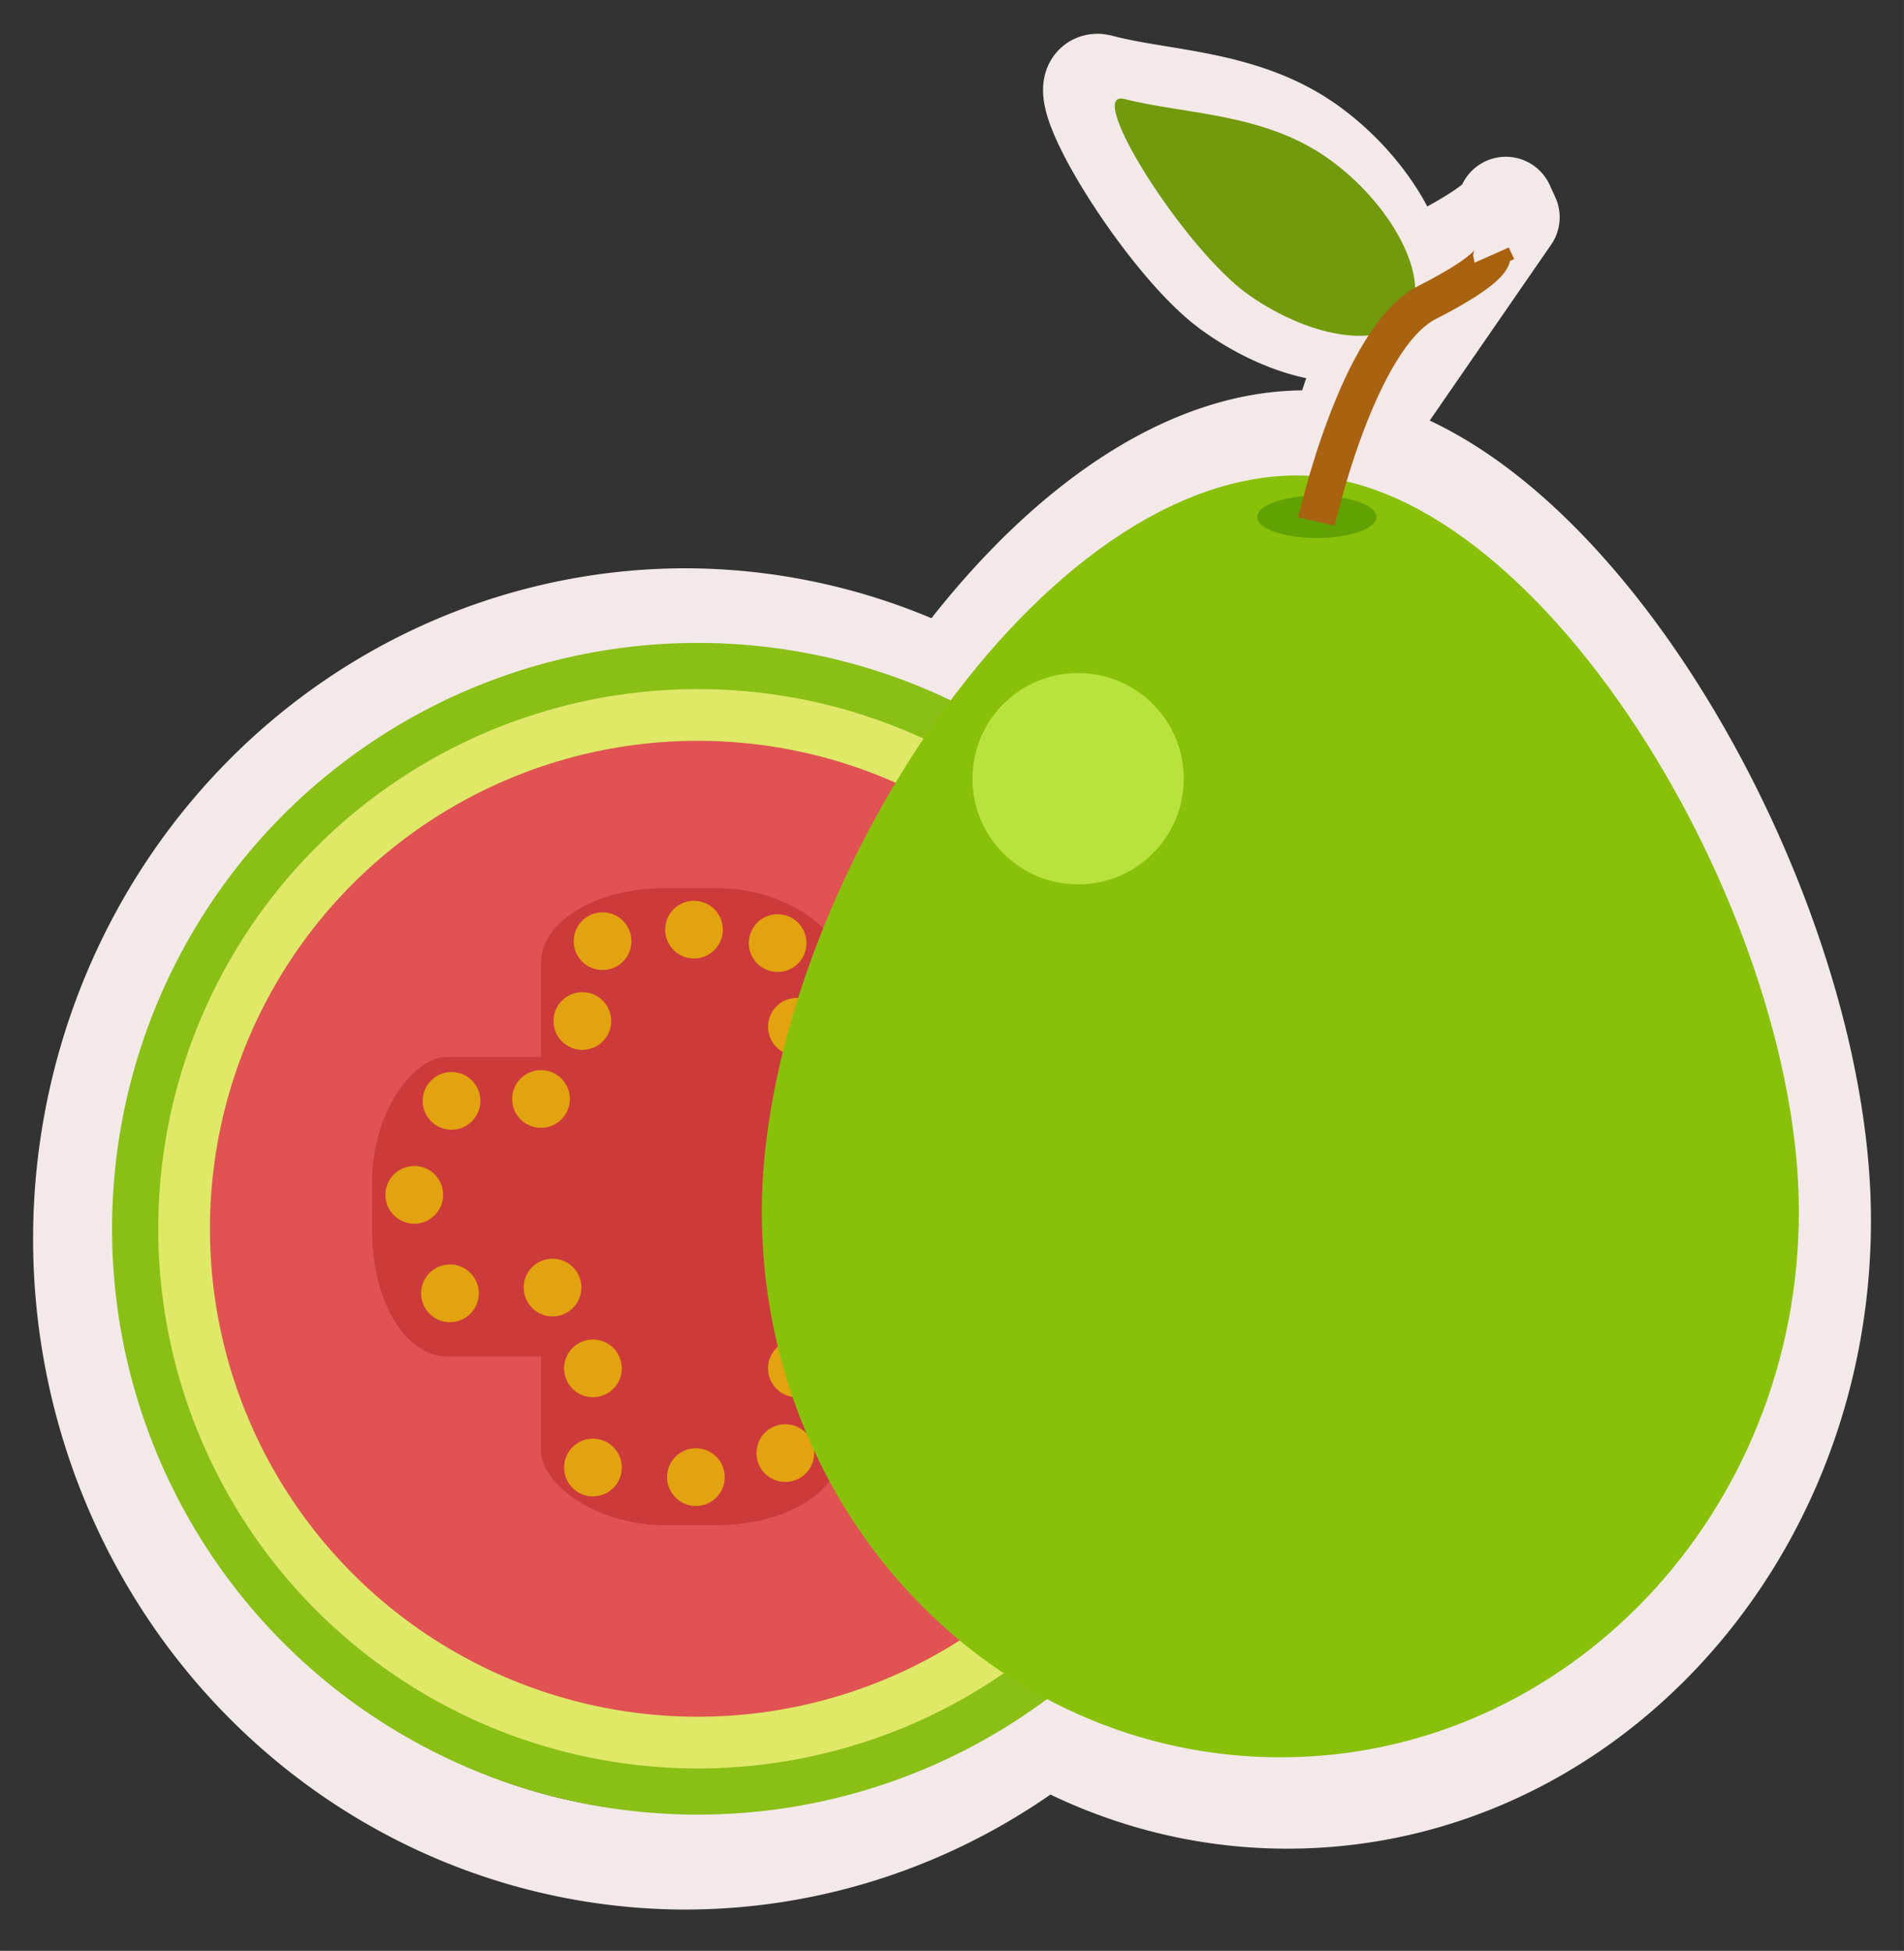 <?xml version="1.0" encoding="UTF-8" standalone="no"?>
<!-- Created with Inkscape (http://www.inkscape.org/) -->

<svg
   xmlns:dc="http://purl.org/dc/elements/1.1/"
   xmlns:cc="http://creativecommons.org/ns#"
   xmlns:rdf="http://www.w3.org/1999/02/22-rdf-syntax-ns#"
   xmlns:svg="http://www.w3.org/2000/svg"
   xmlns="http://www.w3.org/2000/svg"
   xmlns:sodipodi="http://sodipodi.sourceforge.net/DTD/sodipodi-0.dtd"
   xmlns:inkscape="http://www.inkscape.org/namespaces/inkscape"
   width="123.441"
   height="126.444"
   viewBox="0 0 32.66 33.455"
   version="1.1"
   id="svg8"
   sodipodi:docname="guava.svg"
   inkscape:version="0.92.3 (unknown)">
  <rect x="0" y="0" width="32.66" height="33.455" fill="#333333" stroke="none"/>
  <defs
     id="defs2" />
  <sodipodi:namedview
     id="base"
     pagecolor="#ffffff"
     bordercolor="#666666"
     borderopacity="1.0"
     inkscape:pageopacity="0.0"
     inkscape:pageshadow="2"
     inkscape:zoom="2.8"
     inkscape:cx="44.126897"
     inkscape:cy="69.057913"
     inkscape:document-units="px"
     inkscape:current-layer="layer1"
     showgrid="false"
     inkscape:window-width="1024"
     inkscape:window-height="573"
     inkscape:window-x="0"
     inkscape:window-y="0"
     inkscape:window-maximized="1"
     inkscape:lockguides="true"
     inkscape:snap-global="false"
     fit-margin-top="0"
     fit-margin-left="0"
     fit-margin-right="0"
     fit-margin-bottom="0.5"
     units="px" />
  <g
     inkscape:label="Capa 1"
     inkscape:groupmode="layer"
     id="layer1"
     transform="translate(-90.737,-134.397)">
    <path
       style="opacity:1;fill:none;fill-opacity:1;stroke:#f3e9e9;stroke-width:1.655;stroke-linecap:round;stroke-linejoin:round;stroke-miterlimit:4;stroke-dasharray:none;stroke-dashoffset:0;stroke-opacity:1;paint-order:stroke markers fill"
       d="m 109.567,135.804 c -0.563,-0.004 1.153,2.771 2.254,3.573 0.957,0.696 2.051,0.938 2.602,0.595 -0.342,0.664 -0.592,1.429 -0.754,1.996 -0.208,-0.032 -0.416,-0.053 -0.623,-0.049 -2.177,0.038 -4.358,1.743 -6.071,4.108 a 10.372,10.673 0 0 0 -4.471,-1.057 10.372,10.673 0 0 0 -10.372,10.673 10.372,10.673 0 0 0 10.372,10.673 10.372,10.673 0 0 0 6.176,-2.113 c 1.244,0.682 2.65,1.069 4.14,1.069 5.072,0 9.183,-4.454 9.183,-9.947 0,-5.104 -4.005,-12.356 -8.035,-13.299 l 2.695,-3.903 -0.096,-0.21 c 0,0 0.086,0.211 -1.147,0.856 -0.236,0.124 -0.454,0.348 -0.652,0.628 0.067,-0.707 -0.57,-1.796 -1.542,-2.504 -1.137,-0.827 -2.539,-0.798 -3.597,-1.077 -0.023,-0.006 -0.043,-0.009 -0.062,-0.01 z"
       id="circle938"
       inkscape:connector-curvature="0" />
    <circle
       style="opacity:1;fill:#8abf16;fill-opacity:1;stroke:none;stroke-width:0.743;stroke-linecap:round;stroke-linejoin:round;stroke-miterlimit:4;stroke-dasharray:none;stroke-dashoffset:0;stroke-opacity:1;paint-order:stroke markers fill"
       id="path874"
       cx="102.706"
       cy="155.469"
       r="10.047" />
    <circle
       r="9.255"
       cy="155.469"
       cx="102.706"
       id="circle876"
       style="opacity:1;fill:#dfe867;fill-opacity:1;stroke:none;stroke-width:0.685;stroke-linecap:round;stroke-linejoin:round;stroke-miterlimit:4;stroke-dasharray:none;stroke-dashoffset:0;stroke-opacity:1;paint-order:stroke markers fill" />
    <circle
       style="opacity:1;fill:#e05352;fill-opacity:1;stroke:none;stroke-width:0.619;stroke-linecap:round;stroke-linejoin:round;stroke-miterlimit:4;stroke-dasharray:none;stroke-dashoffset:0;stroke-opacity:1;paint-order:stroke markers fill"
       id="circle878"
       cx="102.706"
       cy="155.469"
       r="8.368" />
    <rect
       style="opacity:1;fill:#cc3a3a;fill-opacity:1;stroke:none;stroke-width:0.554;stroke-linecap:round;stroke-linejoin:round;stroke-miterlimit:4;stroke-dasharray:none;stroke-dashoffset:0;stroke-opacity:1;paint-order:stroke markers fill"
       id="rect894"
       width="5.134"
       height="10.924"
       x="100.017"
       y="149.628"
       ry="1.278"
       rx="2.122" />
    <rect
       rx="2.122"
       ry="1.278"
       y="-108.046"
       x="152.523"
       height="10.924"
       width="5.134"
       id="rect896"
       style="opacity:1;fill:#cc3a3a;fill-opacity:1;stroke:none;stroke-width:0.554;stroke-linecap:round;stroke-linejoin:round;stroke-miterlimit:4;stroke-dasharray:none;stroke-dashoffset:0;stroke-opacity:1;paint-order:stroke markers fill"
       transform="rotate(90)" />
    <ellipse
       ry="0.495"
       rx="0.495"
       cy="150.339"
       cx="102.641"
       id="ellipse900"
       style="opacity:1;fill:#e3a20f;fill-opacity:1;stroke:none;stroke-width:0.46;stroke-linecap:round;stroke-linejoin:round;stroke-miterlimit:4;stroke-dasharray:none;stroke-dashoffset:0;stroke-opacity:1;paint-order:stroke markers fill" />
    <ellipse
       ry="0.495"
       rx="0.495"
       cy="150.57"
       cx="104.076"
       id="ellipse902"
       style="opacity:1;fill:#e3a20f;fill-opacity:1;stroke:none;stroke-width:0.46;stroke-linecap:round;stroke-linejoin:round;stroke-miterlimit:4;stroke-dasharray:none;stroke-dashoffset:0;stroke-opacity:1;paint-order:stroke markers fill" />
    <ellipse
       ry="0.495"
       rx="0.495"
       cy="150.537"
       cx="101.073"
       id="ellipse904"
       style="opacity:1;fill:#e3a20f;fill-opacity:1;stroke:none;stroke-width:0.46;stroke-linecap:round;stroke-linejoin:round;stroke-miterlimit:4;stroke-dasharray:none;stroke-dashoffset:0;stroke-opacity:1;paint-order:stroke markers fill" />
    <ellipse
       ry="0.495"
       rx="0.495"
       cy="152.005"
       cx="104.406"
       id="ellipse906"
       style="opacity:1;fill:#e3a20f;fill-opacity:1;stroke:none;stroke-width:0.46;stroke-linecap:round;stroke-linejoin:round;stroke-miterlimit:4;stroke-dasharray:none;stroke-dashoffset:0;stroke-opacity:1;paint-order:stroke markers fill" />
    <ellipse
       ry="0.495"
       rx="0.495"
       cy="151.906"
       cx="100.726"
       id="ellipse908"
       style="opacity:1;fill:#e3a20f;fill-opacity:1;stroke:none;stroke-width:0.46;stroke-linecap:round;stroke-linejoin:round;stroke-miterlimit:4;stroke-dasharray:none;stroke-dashoffset:0;stroke-opacity:1;paint-order:stroke markers fill" />
    <ellipse
       ry="0.495"
       rx="0.495"
       cy="153.193"
       cx="105.413"
       id="ellipse910"
       style="opacity:1;fill:#e3a20f;fill-opacity:1;stroke:none;stroke-width:0.46;stroke-linecap:round;stroke-linejoin:round;stroke-miterlimit:4;stroke-dasharray:none;stroke-dashoffset:0;stroke-opacity:1;paint-order:stroke markers fill" />
    <ellipse
       ry="0.495"
       rx="0.495"
       cy="153.193"
       cx="106.848"
       id="ellipse912"
       style="opacity:1;fill:#e3a20f;fill-opacity:1;stroke:none;stroke-width:0.46;stroke-linecap:round;stroke-linejoin:round;stroke-miterlimit:4;stroke-dasharray:none;stroke-dashoffset:0;stroke-opacity:1;paint-order:stroke markers fill" />
    <ellipse
       ry="0.495"
       rx="0.495"
       cy="154.695"
       cx="107.36"
       id="ellipse914"
       style="opacity:1;fill:#e3a20f;fill-opacity:1;stroke:none;stroke-width:0.46;stroke-linecap:round;stroke-linejoin:round;stroke-miterlimit:4;stroke-dasharray:none;stroke-dashoffset:0;stroke-opacity:1;paint-order:stroke markers fill" />
    <ellipse
       ry="0.495"
       rx="0.495"
       cy="156.263"
       cx="107.145"
       id="ellipse916"
       style="opacity:1;fill:#e3a20f;fill-opacity:1;stroke:none;stroke-width:0.46;stroke-linecap:round;stroke-linejoin:round;stroke-miterlimit:4;stroke-dasharray:none;stroke-dashoffset:0;stroke-opacity:1;paint-order:stroke markers fill" />
    <ellipse
       ry="0.495"
       rx="0.495"
       cy="156.774"
       cx="105.743"
       id="ellipse918"
       style="opacity:1;fill:#e3a20f;fill-opacity:1;stroke:none;stroke-width:0.46;stroke-linecap:round;stroke-linejoin:round;stroke-miterlimit:4;stroke-dasharray:none;stroke-dashoffset:0;stroke-opacity:1;paint-order:stroke markers fill" />
    <ellipse
       ry="0.495"
       rx="0.495"
       cy="157.863"
       cx="104.406"
       id="ellipse920"
       style="opacity:1;fill:#e3a20f;fill-opacity:1;stroke:none;stroke-width:0.46;stroke-linecap:round;stroke-linejoin:round;stroke-miterlimit:4;stroke-dasharray:none;stroke-dashoffset:0;stroke-opacity:1;paint-order:stroke markers fill" />
    <ellipse
       ry="0.495"
       rx="0.495"
       cy="159.316"
       cx="104.208"
       id="ellipse922"
       style="opacity:1;fill:#e3a20f;fill-opacity:1;stroke:none;stroke-width:0.46;stroke-linecap:round;stroke-linejoin:round;stroke-miterlimit:4;stroke-dasharray:none;stroke-dashoffset:0;stroke-opacity:1;paint-order:stroke markers fill" />
    <ellipse
       ry="0.495"
       rx="0.495"
       cy="159.728"
       cx="102.674"
       id="ellipse924"
       style="opacity:1;fill:#e3a20f;fill-opacity:1;stroke:none;stroke-width:0.46;stroke-linecap:round;stroke-linejoin:round;stroke-miterlimit:4;stroke-dasharray:none;stroke-dashoffset:0;stroke-opacity:1;paint-order:stroke markers fill" />
    <ellipse
       ry="0.495"
       rx="0.495"
       cy="159.563"
       cx="100.908"
       id="ellipse926"
       style="opacity:1;fill:#e3a20f;fill-opacity:1;stroke:none;stroke-width:0.46;stroke-linecap:round;stroke-linejoin:round;stroke-miterlimit:4;stroke-dasharray:none;stroke-dashoffset:0;stroke-opacity:1;paint-order:stroke markers fill" />
    <ellipse
       ry="0.495"
       rx="0.495"
       cy="157.863"
       cx="100.908"
       id="ellipse928"
       style="opacity:1;fill:#e3a20f;fill-opacity:1;stroke:none;stroke-width:0.46;stroke-linecap:round;stroke-linejoin:round;stroke-miterlimit:4;stroke-dasharray:none;stroke-dashoffset:0;stroke-opacity:1;paint-order:stroke markers fill" />
    <ellipse
       ry="0.495"
       rx="0.495"
       cy="156.477"
       cx="100.215"
       id="ellipse930"
       style="opacity:1;fill:#e3a20f;fill-opacity:1;stroke:none;stroke-width:0.46;stroke-linecap:round;stroke-linejoin:round;stroke-miterlimit:4;stroke-dasharray:none;stroke-dashoffset:0;stroke-opacity:1;paint-order:stroke markers fill" />
    <ellipse
       ry="0.495"
       rx="0.495"
       cy="156.576"
       cx="98.455"
       id="ellipse932"
       style="opacity:1;fill:#e3a20f;fill-opacity:1;stroke:none;stroke-width:0.46;stroke-linecap:round;stroke-linejoin:round;stroke-miterlimit:4;stroke-dasharray:none;stroke-dashoffset:0;stroke-opacity:1;paint-order:stroke markers fill" />
    <ellipse
       ry="0.495"
       rx="0.495"
       cy="154.887"
       cx="97.843"
       id="ellipse934"
       style="opacity:1;fill:#e3a20f;fill-opacity:1;stroke:none;stroke-width:0.46;stroke-linecap:round;stroke-linejoin:round;stroke-miterlimit:4;stroke-dasharray:none;stroke-dashoffset:0;stroke-opacity:1;paint-order:stroke markers fill" />
    <ellipse
       ry="0.495"
       rx="0.495"
       cy="153.276"
       cx="98.482"
       id="ellipse936"
       style="opacity:1;fill:#e3a20f;fill-opacity:1;stroke:none;stroke-width:0.46;stroke-linecap:round;stroke-linejoin:round;stroke-miterlimit:4;stroke-dasharray:none;stroke-dashoffset:0;stroke-opacity:1;paint-order:stroke markers fill" />
    <ellipse
       style="opacity:1;fill:#e3a20f;fill-opacity:1;stroke:none;stroke-width:0.46;stroke-linecap:round;stroke-linejoin:round;stroke-miterlimit:4;stroke-dasharray:none;stroke-dashoffset:0;stroke-opacity:1;paint-order:stroke markers fill"
       id="path898"
       cx="100.017"
       cy="153.243"
       rx="0.495"
       ry="0.495" />
    <path
       style="opacity:1;fill:#73990c;fill-opacity:1;stroke:none;stroke-width:0.412;stroke-linecap:round;stroke-linejoin:round;stroke-miterlimit:4;stroke-dasharray:none;stroke-dashoffset:0;stroke-opacity:1;paint-order:stroke markers fill"
       d="m 113.511,137.109 c 1.101,0.779 1.762,2.05 1.403,2.661 -0.373,0.635 -1.662,0.458 -2.764,-0.321 -1.101,-0.779 -2.837,-3.537 -2.124,-3.354 1.025,0.263 2.383,0.235 3.485,1.014 z"
       id="path871"
       inkscape:connector-curvature="0"
       sodipodi:nodetypes="sssss" />
    <path
       style="opacity:1;fill:#89c10a;fill-opacity:1;stroke:none;stroke-width:1.676;stroke-linecap:round;stroke-linejoin:round;stroke-miterlimit:4;stroke-dasharray:none;stroke-dashoffset:0;stroke-opacity:1;paint-order:stroke markers fill"
       d="m 121.594,155.17 c 0,5.171 -3.983,9.363 -8.895,9.363 -4.913,0 -8.895,-4.192 -8.895,-9.363 0,-5.171 4.567,-12.542 9.114,-12.619 4.182,-0.07 8.676,7.448 8.676,12.619 z"
       id="path862"
       inkscape:connector-curvature="0"
       sodipodi:nodetypes="sssss" />
    <circle
       style="opacity:1;fill:#b8e33d;fill-opacity:1;stroke:none;stroke-width:1.873;stroke-linecap:round;stroke-linejoin:round;stroke-miterlimit:4;stroke-dasharray:none;stroke-dashoffset:0;stroke-opacity:1;paint-order:stroke markers fill"
       id="path865"
       cx="109.23"
       cy="147.751"
       r="1.812" />
    <ellipse
       style="opacity:1;fill:#62a102;fill-opacity:1;stroke:none;stroke-width:1.581;stroke-linecap:round;stroke-linejoin:round;stroke-miterlimit:4;stroke-dasharray:none;stroke-dashoffset:0;stroke-opacity:1;paint-order:stroke markers fill"
       id="path867"
       cx="113.325"
       cy="143.261"
       rx="1.023"
       ry="0.363" />
    <path
       style="fill:none;fill-opacity:1;stroke:#a9620f;stroke-width:0.642;stroke-linecap:butt;stroke-linejoin:miter;stroke-miterlimit:4;stroke-dasharray:none;stroke-opacity:1"
       d="m 113.32,143.34 c 0,0 0.702,-3.148 1.896,-3.756 1.194,-0.608 1.111,-0.806 1.111,-0.806 l 0.093,0.198"
       id="path869"
       inkscape:connector-curvature="0"
       sodipodi:nodetypes="cscc" />
  </g>
</svg>
